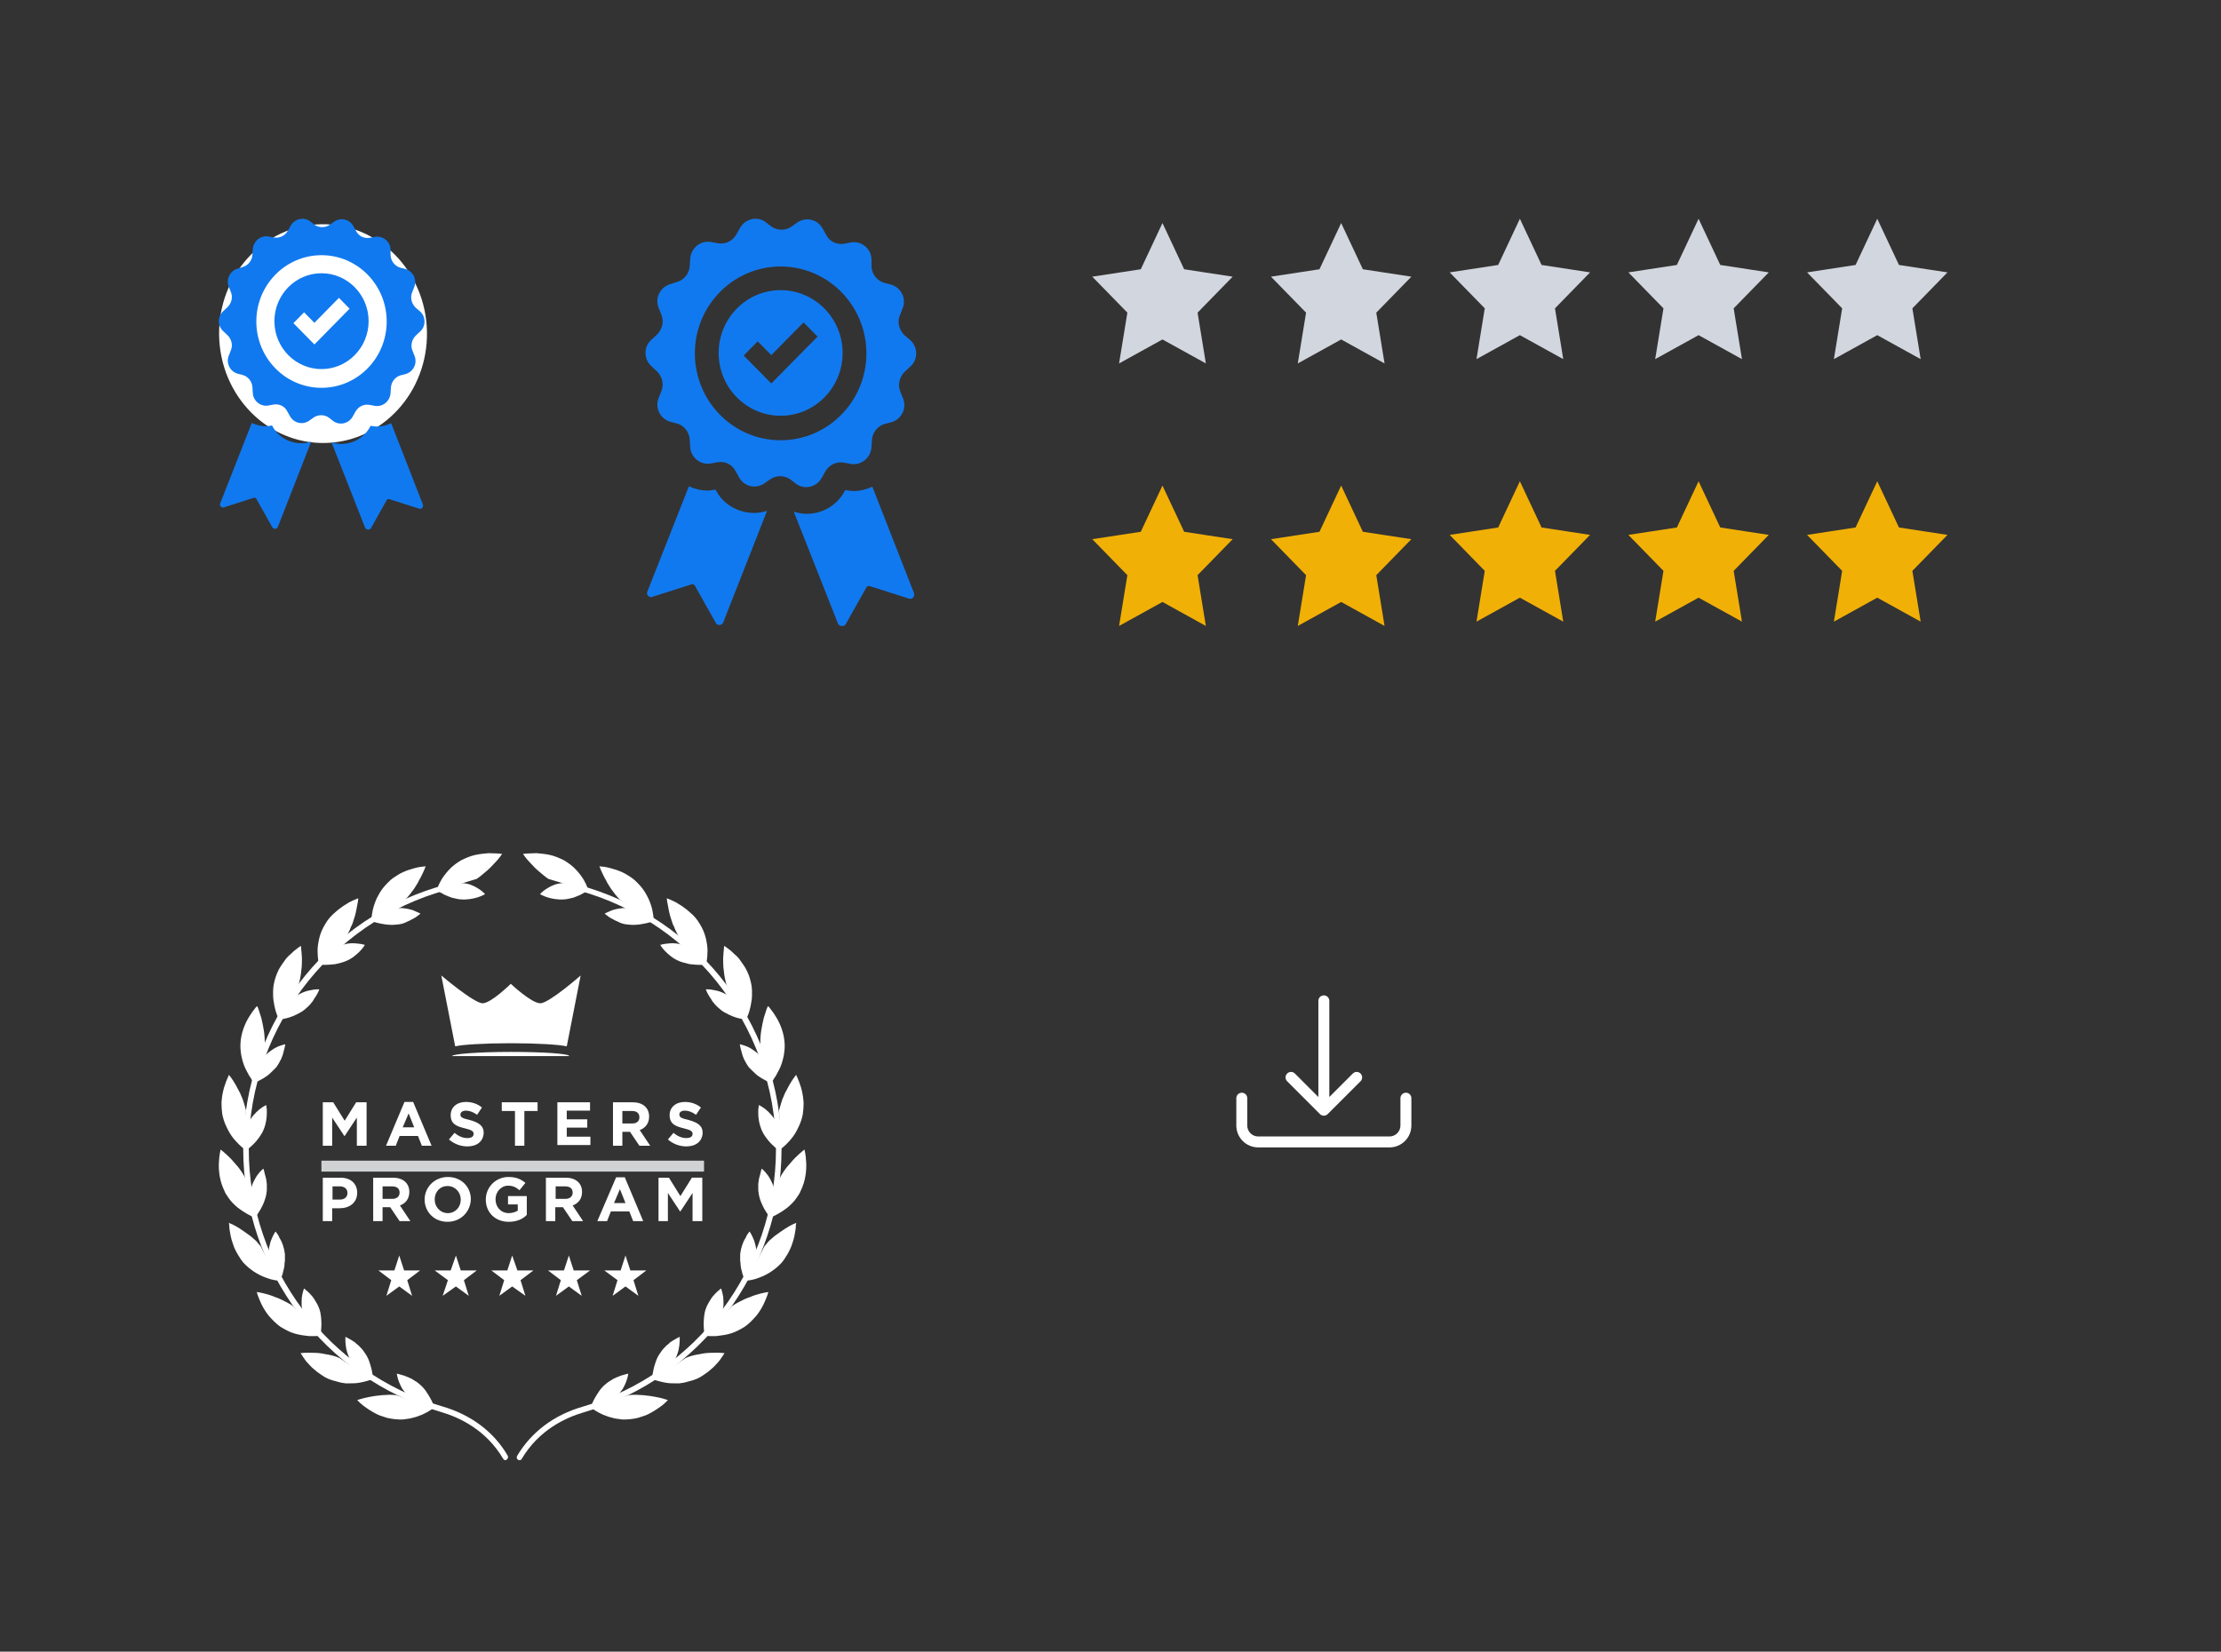 <svg width="203" height="151" viewBox="0 0 203 151" fill="none" xmlns="http://www.w3.org/2000/svg">
<rect x="0" y="0" width="203" height="151" fill="#333333" stroke="none"/>
<path d="M71.35 26.527C68.207 26.527 65.685 29.122 65.685 32.268C65.685 35.454 68.245 38.01 71.35 38.01C74.494 38.01 77.016 35.414 77.016 32.268C77.016 29.122 74.494 26.527 71.35 26.527ZM71.777 33.763L70.497 35.06L69.216 33.763L67.974 32.504L69.254 31.206L70.497 32.465L73.446 29.476L74.726 30.774L71.777 33.763ZM82.682 30.656C82.178 30.184 81.984 29.436 82.255 28.808L82.488 28.218C82.876 27.313 82.372 26.291 81.44 26.016L80.82 25.858C80.495 25.761 80.208 25.564 80 25.297C79.791 25.029 79.671 24.703 79.655 24.364V23.695C79.616 22.712 78.724 22.005 77.792 22.162L77.172 22.28C76.472 22.398 75.813 22.083 75.502 21.454L75.192 20.904C75.086 20.704 74.939 20.528 74.76 20.39C74.581 20.251 74.374 20.152 74.153 20.1C73.933 20.048 73.704 20.043 73.481 20.087C73.259 20.131 73.048 20.221 72.864 20.353L72.359 20.707C72.086 20.899 71.761 21.002 71.428 21.002C71.095 21.002 70.77 20.899 70.497 20.707L69.992 20.314C69.216 19.724 68.091 19.999 67.625 20.864L67.315 21.414C66.965 22.044 66.305 22.358 65.607 22.24L64.986 22.122C64.016 21.965 63.162 22.673 63.084 23.656L63.046 24.286C63.031 24.625 62.91 24.951 62.701 25.219C62.493 25.486 62.206 25.683 61.881 25.78L61.261 25.976C60.329 26.252 59.825 27.274 60.213 28.178L60.446 28.768C60.717 29.398 60.523 30.145 60.019 30.617L59.553 31.049C58.816 31.679 58.816 32.859 59.553 33.487L60.019 33.92C60.523 34.392 60.717 35.139 60.446 35.768L60.213 36.358C59.825 37.262 60.329 38.285 61.261 38.56L61.881 38.717C62.541 38.914 63.007 39.504 63.046 40.212L63.084 40.841C63.124 41.824 64.016 42.532 64.947 42.375L65.568 42.257C66.267 42.139 66.926 42.453 67.237 43.082L67.547 43.633C67.653 43.834 67.8 44.009 67.98 44.148C68.159 44.287 68.366 44.386 68.587 44.438C68.807 44.49 69.036 44.494 69.259 44.45C69.481 44.406 69.692 44.315 69.876 44.183L70.38 43.83C70.653 43.638 70.978 43.535 71.311 43.535C71.645 43.535 71.97 43.638 72.243 43.83L72.747 44.223C73.524 44.813 74.649 44.538 75.115 43.673L75.425 43.122C75.585 42.821 75.837 42.579 76.144 42.431C76.451 42.282 76.797 42.235 77.133 42.296L77.753 42.414C78.723 42.571 79.578 41.864 79.655 40.88L79.694 40.251C79.709 39.912 79.83 39.587 80.038 39.319C80.247 39.051 80.533 38.855 80.858 38.757L81.479 38.599C82.41 38.324 82.915 37.302 82.527 36.397L82.294 35.807C82.022 35.178 82.216 34.431 82.721 33.959L83.187 33.527C83.924 32.897 83.924 31.717 83.187 31.088L82.682 30.656ZM71.35 40.25C67.004 40.25 63.511 36.672 63.511 32.307C63.511 27.902 67.043 24.363 71.351 24.363C75.697 24.363 79.189 27.942 79.189 32.307C79.189 36.672 75.697 40.25 71.35 40.25ZM59.165 54.093L62.968 44.459C63.489 44.709 64.059 44.843 64.637 44.852C64.87 44.852 65.102 44.812 65.335 44.773H65.413L65.452 44.853C66.112 46.11 67.47 46.897 68.944 46.897C69.332 46.897 69.759 46.818 70.109 46.7L66.11 56.885C66.086 56.956 66.041 57.019 65.981 57.064C65.921 57.11 65.85 57.136 65.775 57.141C65.7 57.145 65.625 57.127 65.56 57.088C65.496 57.05 65.444 56.993 65.412 56.925L63.51 53.543C63.433 53.425 63.316 53.386 63.2 53.425L59.63 54.565C59.564 54.591 59.492 54.597 59.423 54.582C59.354 54.568 59.291 54.533 59.242 54.483C59.192 54.432 59.158 54.369 59.144 54.3C59.131 54.23 59.137 54.159 59.164 54.093H59.165ZM76.589 57.003L72.553 46.78C72.941 46.898 73.33 46.977 73.718 46.977C74.435 46.981 75.139 46.789 75.755 46.422C76.37 46.054 76.874 45.525 77.21 44.892L77.25 44.814H77.327C77.56 44.854 77.792 44.892 78.025 44.892C78.646 44.892 79.189 44.735 79.733 44.499L83.536 54.212C83.652 54.527 83.381 54.842 83.07 54.724L79.5 53.584C79.383 53.544 79.267 53.584 79.19 53.701L77.288 57.083C77.133 57.319 76.706 57.28 76.589 57.004V57.003Z" fill="#1179EF"/>
<path d="M29.701 40.499C34.946 40.407 39.121 35.856 39.025 30.334C38.928 24.812 34.597 20.41 29.352 20.502C24.106 20.593 19.931 25.144 20.027 30.666C20.124 36.188 24.455 40.59 29.701 40.499Z" fill="white"/>
<path d="M29.386 24.981C26.997 24.981 25.08 26.961 25.08 29.363C25.08 31.793 27.027 33.744 29.386 33.744C31.776 33.744 33.692 31.764 33.692 29.363C33.692 26.962 31.775 24.981 29.386 24.981ZM29.711 30.503L28.737 31.493L27.764 30.503L26.82 29.543L27.794 28.553L28.737 29.513L30.979 27.232L31.952 28.222L29.711 30.503ZM37.998 28.133C37.615 27.772 37.468 27.202 37.674 26.722L37.851 26.272C37.92 26.11 37.953 25.936 37.95 25.76C37.946 25.585 37.905 25.412 37.83 25.253C37.755 25.094 37.647 24.953 37.514 24.839C37.38 24.725 37.224 24.641 37.055 24.591L36.583 24.471C36.336 24.396 36.118 24.246 35.959 24.042C35.801 23.838 35.71 23.589 35.698 23.331V22.821C35.692 22.648 35.65 22.477 35.573 22.321C35.497 22.165 35.388 22.027 35.254 21.916C35.12 21.806 34.964 21.725 34.797 21.679C34.629 21.633 34.454 21.623 34.282 21.65L33.81 21.74C33.28 21.83 32.778 21.59 32.542 21.11L32.306 20.69C32.226 20.537 32.114 20.404 31.978 20.298C31.842 20.192 31.685 20.117 31.517 20.077C31.349 20.037 31.175 20.034 31.005 20.067C30.836 20.1 30.676 20.17 30.536 20.27L30.153 20.54C29.74 20.84 29.15 20.84 28.737 20.54L28.354 20.24C27.764 19.79 26.909 20 26.554 20.66L26.319 21.08C26.054 21.56 25.552 21.8 25.021 21.71L24.549 21.62C23.812 21.5 23.163 22.04 23.104 22.79L23.074 23.27C23.045 23.81 22.691 24.26 22.19 24.41L21.718 24.56C21.01 24.77 20.627 25.551 20.922 26.241L21.099 26.691C21.305 27.171 21.158 27.742 20.774 28.102L20.42 28.432C20.288 28.549 20.182 28.692 20.11 28.852C20.038 29.012 20 29.186 20 29.362C20 29.538 20.038 29.712 20.11 29.872C20.182 30.033 20.288 30.176 20.42 30.292L20.774 30.623C21.158 30.983 21.305 31.553 21.099 32.033L20.922 32.483C20.627 33.174 21.01 33.954 21.718 34.164L22.19 34.284C22.691 34.434 23.045 34.884 23.075 35.424L23.105 35.905C23.134 36.655 23.812 37.195 24.52 37.075L24.992 36.985C25.522 36.895 26.024 37.135 26.26 37.615L26.496 38.035C26.85 38.696 27.676 38.876 28.266 38.455L28.649 38.185C29.062 37.885 29.652 37.885 30.065 38.185L30.448 38.485C31.038 38.936 31.893 38.726 32.248 38.065L32.483 37.645C32.749 37.165 33.25 36.925 33.781 37.015L34.253 37.105C34.99 37.225 35.639 36.685 35.698 35.935L35.728 35.455C35.757 34.915 36.111 34.465 36.612 34.315L37.084 34.195C37.792 33.985 38.175 33.204 37.88 32.514L37.703 32.064C37.497 31.584 37.644 31.014 38.028 30.654L38.382 30.323C38.942 29.843 38.942 28.943 38.382 28.463L37.998 28.133ZM29.386 35.455C26.083 35.455 23.429 32.724 23.429 29.393C23.429 26.031 26.113 23.33 29.386 23.33C32.69 23.33 35.344 26.061 35.344 29.393C35.344 32.723 32.69 35.455 29.386 35.455ZM20.126 46.019L23.016 38.666C23.399 38.846 23.842 38.966 24.284 38.966C24.461 38.966 24.638 38.936 24.814 38.906H24.874L24.904 38.966C25.404 39.926 26.437 40.526 27.558 40.526C27.853 40.526 28.178 40.466 28.443 40.376L25.405 48.149C25.387 48.204 25.353 48.251 25.308 48.286C25.262 48.321 25.207 48.341 25.15 48.345C25.093 48.348 25.036 48.334 24.986 48.304C24.937 48.275 24.898 48.231 24.874 48.179L23.429 45.599C23.369 45.509 23.281 45.479 23.193 45.509L20.479 46.379C20.243 46.469 20.037 46.229 20.125 46.019H20.126ZM33.368 48.239L30.3 40.437C30.595 40.527 30.89 40.587 31.184 40.587C32.305 40.587 33.308 39.987 33.839 38.997L33.869 38.937H33.927C34.104 38.967 34.281 38.997 34.458 38.997C34.93 38.997 35.343 38.876 35.756 38.696L38.646 46.109C38.735 46.349 38.528 46.589 38.292 46.499L35.579 45.629C35.49 45.599 35.402 45.629 35.343 45.719L33.898 48.299C33.78 48.479 33.455 48.449 33.367 48.239H33.368Z" fill="#1179EF"/>
<path fill-rule="evenodd" clip-rule="evenodd" d="M106.25 31.034L110.216 33.226L109.458 28.583L112.667 25.294L108.233 24.617L106.25 20.392L104.267 24.617L99.833 25.294L103.042 28.583L102.284 33.226L106.25 31.034ZM122.583 31.034L126.549 33.226L125.792 28.583L129 25.294L124.566 24.617L122.583 20.392L120.6 24.617L116.167 25.294L119.375 28.583L118.618 33.226L122.583 31.034ZM138.917 30.641L142.882 32.833L142.125 28.19L145.333 24.902L140.9 24.224L138.917 20L136.934 24.224L132.5 24.902L135.708 28.19L134.951 32.833L138.917 30.641ZM155.25 30.641L159.216 32.833L158.458 28.19L161.667 24.902L157.233 24.224L155.25 20L153.267 24.224L148.833 24.902L152.042 28.19L151.284 32.833L155.25 30.641ZM171.583 30.641L175.549 32.833L174.792 28.19L178 24.902L173.566 24.224L171.583 20L169.6 24.224L165.167 24.902L168.375 28.19L167.618 32.833L171.583 30.641Z" fill="#D2D6DE"/>
<path fill-rule="evenodd" clip-rule="evenodd" d="M106.25 55.034L110.216 57.226L109.458 52.583L112.667 49.294L108.233 48.617L106.25 44.392L104.267 48.617L99.833 49.294L103.042 52.583L102.284 57.226L106.25 55.034ZM122.583 55.034L126.549 57.226L125.792 52.583L129 49.294L124.566 48.617L122.583 44.392L120.6 48.617L116.167 49.294L119.375 52.583L118.618 57.226L122.583 55.034ZM138.917 54.641L142.882 56.833L142.125 52.19L145.333 48.902L140.9 48.224L138.917 44L136.934 48.224L132.5 48.902L135.708 52.19L134.951 56.833L138.917 54.641ZM155.25 54.641L159.216 56.833L158.458 52.19L161.667 48.902L157.233 48.224L155.25 44L153.267 48.224L148.833 48.902L152.042 52.19L151.284 56.833L155.25 54.641ZM171.583 54.641L175.549 56.833L174.792 52.19L178 48.902L173.566 48.224L171.583 44L169.6 48.224L165.167 48.902L168.375 52.19L167.618 56.833L171.583 54.641Z" fill="#F1B006"/>
<path d="M23.404 111.194C23.404 111.194 23.595 110.94 23.817 110.559C23.913 110.369 24.04 110.146 24.135 109.892C24.23 109.638 24.325 109.352 24.357 109.066C24.389 108.907 24.389 108.78 24.389 108.653V108.24C24.357 107.986 24.326 107.732 24.262 107.541C24.199 107.351 24.167 107.16 24.135 107.033C24.103 106.906 24.071 106.843 24.071 106.843C24.071 106.843 23.817 107.033 23.563 107.383C23.531 107.414 23.5 107.478 23.468 107.509C23.436 107.573 23.404 107.605 23.373 107.669C23.303 107.782 23.24 107.898 23.183 108.018C23.055 108.272 22.96 108.558 22.928 108.875L23.404 111.195V111.194ZM23.15 111.258C23.15 111.258 22.737 111.098 22.166 110.718C22.039 110.622 21.88 110.528 21.721 110.4C21.565 110.271 21.416 110.133 21.276 109.987C21.121 109.832 20.983 109.662 20.863 109.479L20.673 109.193C20.607 109.094 20.553 108.987 20.513 108.875C20.069 107.985 19.973 107.033 20.006 106.302C20.037 105.572 20.164 105.095 20.164 105.095C20.164 105.095 20.546 105.381 21.022 105.858C21.276 106.112 21.499 106.398 21.784 106.715C21.911 106.875 22.039 107.065 22.166 107.255C22.293 107.445 22.388 107.636 22.483 107.859L23.15 111.258ZM25.66 116.944C25.66 116.944 25.691 116.88 25.723 116.753C25.787 116.626 25.85 116.435 25.883 116.245C25.946 116.022 26.009 115.768 26.009 115.515C26.009 115.451 26.009 115.387 26.041 115.324V114.656C25.977 114.085 25.787 113.545 25.564 113.196C25.531 113.161 25.509 113.116 25.501 113.068C25.469 113.036 25.469 112.973 25.437 112.941C25.406 112.878 25.342 112.814 25.31 112.751C25.247 112.655 25.183 112.591 25.183 112.591C25.183 112.591 24.993 112.846 24.833 113.259C24.739 113.449 24.675 113.704 24.611 113.989C24.58 114.116 24.58 114.275 24.548 114.402V114.847L25.66 116.944ZM25.437 117.07H25.342C25.279 117.07 25.215 117.039 25.12 117.039C24.848 116.993 24.582 116.918 24.326 116.816C23.524 116.527 22.804 116.048 22.229 115.419C22.073 115.23 21.935 115.028 21.816 114.815C21.753 114.72 21.689 114.625 21.626 114.498C21.562 114.402 21.53 114.275 21.466 114.18C21.371 113.99 21.308 113.767 21.244 113.576C21.177 113.39 21.124 113.199 21.086 113.005C21.022 112.655 20.959 112.338 20.959 112.147C20.959 112.052 20.959 111.957 20.927 111.893V111.798C20.927 111.798 20.959 111.798 20.99 111.829C21.054 111.861 21.117 111.893 21.213 111.925C21.403 112.02 21.657 112.147 21.943 112.338C22.229 112.528 22.547 112.751 22.896 113.005C23.055 113.132 23.214 113.291 23.373 113.418C23.436 113.481 23.531 113.576 23.595 113.672C23.659 113.767 23.754 113.831 23.817 113.926L25.437 117.071V117.07ZM29.313 121.93C29.313 121.93 29.313 121.867 29.344 121.708C29.344 121.581 29.376 121.391 29.376 121.168C29.376 120.946 29.376 120.692 29.344 120.406C29.313 120.279 29.313 120.12 29.281 119.993C29.249 119.866 29.217 119.707 29.154 119.58C29.059 119.294 28.9 119.072 28.773 118.85C28.651 118.64 28.501 118.448 28.328 118.278C28.211 118.151 28.083 118.034 27.947 117.928C27.9 117.878 27.846 117.835 27.787 117.801C27.787 117.801 27.757 117.865 27.724 117.991C27.693 118.119 27.629 118.309 27.597 118.531C27.566 118.754 27.566 119.008 27.566 119.294C27.566 119.421 27.597 119.58 27.629 119.739C27.661 119.898 27.693 120.025 27.756 120.184L29.313 121.931V121.93ZM29.122 122.121C29.122 122.121 28.995 122.153 28.804 122.153H28.455C28.328 122.153 28.169 122.153 28.01 122.121C27.623 122.084 27.24 122.01 26.867 121.899C26.454 121.772 26.041 121.549 25.627 121.295C25.215 121.009 24.897 120.66 24.58 120.311C24.32 119.987 24.096 119.635 23.913 119.262C23.753 118.945 23.659 118.659 23.563 118.436C23.528 118.331 23.496 118.226 23.468 118.119C23.468 118.119 23.944 118.182 24.58 118.373C24.739 118.436 24.897 118.468 25.088 118.563C25.278 118.627 25.469 118.691 25.66 118.786L26.231 119.072C26.422 119.167 26.613 119.294 26.803 119.422L29.123 122.122L29.122 122.121ZM34.077 125.87C34.077 125.87 34.046 125.552 33.95 125.139C33.887 124.916 33.823 124.662 33.728 124.409C33.628 124.136 33.489 123.879 33.315 123.646C33.156 123.392 32.965 123.201 32.775 123.011C32.711 122.979 32.68 122.915 32.616 122.884C32.553 122.852 32.521 122.788 32.489 122.756L32.203 122.566C32.013 122.439 31.853 122.376 31.759 122.312L31.568 122.216V122.439C31.568 122.566 31.568 122.756 31.6 122.979C31.631 123.201 31.663 123.455 31.759 123.709C31.79 123.836 31.854 123.964 31.917 124.122C31.981 124.249 32.044 124.376 32.14 124.504L34.077 125.869V125.87ZM33.95 126.124L33.664 126.219C33.474 126.282 33.188 126.346 32.87 126.409C32.553 126.473 32.14 126.473 31.727 126.473C31.631 126.473 31.504 126.473 31.409 126.441C31.314 126.441 31.187 126.409 31.059 126.378C30.828 126.311 30.595 126.247 30.361 126.188C30.234 126.155 30.139 126.092 30.011 126.06C29.916 125.996 29.789 125.965 29.694 125.901C29.504 125.774 29.281 125.647 29.122 125.52C28.932 125.393 28.772 125.234 28.614 125.107C28.455 124.98 28.328 124.821 28.201 124.694C27.947 124.44 27.788 124.186 27.661 123.995L27.471 123.709C27.471 123.709 27.947 123.646 28.614 123.678C28.964 123.678 29.344 123.709 29.757 123.805C30.17 123.868 30.615 123.964 31.027 124.155L33.95 126.124ZM39.636 128.506C39.636 128.506 39.541 128.188 39.319 127.807C39.096 127.426 38.81 126.917 38.334 126.537C38.207 126.441 38.111 126.346 37.984 126.282C37.857 126.219 37.762 126.124 37.635 126.06C37.508 125.996 37.413 125.965 37.285 125.901C37.159 125.869 37.063 125.806 36.968 125.774C36.587 125.647 36.269 125.584 36.269 125.584C36.269 125.584 36.301 125.901 36.459 126.314C36.523 126.504 36.65 126.759 36.777 126.981C36.937 127.204 37.127 127.458 37.349 127.648L39.636 128.506ZM39.573 128.76C39.573 128.76 39.223 129.046 38.588 129.332C38.505 129.369 38.421 129.401 38.334 129.427C38.239 129.459 38.175 129.491 38.08 129.522C37.89 129.586 37.699 129.618 37.476 129.682C37.254 129.712 37.031 129.745 36.809 129.776C36.587 129.776 36.333 129.776 36.079 129.745C35.833 129.718 35.589 129.676 35.348 129.618C35.126 129.554 34.903 129.458 34.681 129.395C34.484 129.312 34.293 129.217 34.109 129.109C33.919 129.014 33.759 128.887 33.601 128.792C33.352 128.633 33.118 128.453 32.902 128.252L32.648 127.998C32.648 127.998 32.775 127.966 32.966 127.902C33.156 127.839 33.442 127.775 33.76 127.712C34.11 127.648 34.49 127.585 34.903 127.552C35.316 127.522 35.761 127.489 36.237 127.552L39.573 128.76ZM39.89 81.367C39.89 81.367 39.954 81.399 40.08 81.494C40.144 81.526 40.208 81.558 40.303 81.621C40.399 81.653 40.463 81.716 40.589 81.78C40.779 81.875 41.034 81.97 41.288 82.066C41.415 82.098 41.542 82.129 41.701 82.161C41.828 82.193 41.987 82.225 42.146 82.225C42.431 82.256 42.717 82.225 42.971 82.193C43.226 82.161 43.48 82.098 43.671 82.034C43.861 81.971 44.02 81.907 44.147 81.844L44.337 81.748L44.179 81.589C44.054 81.468 43.915 81.362 43.766 81.272C43.558 81.13 43.334 81.013 43.099 80.922C42.968 80.861 42.829 80.818 42.686 80.795C42.526 80.764 42.4 80.732 42.241 80.732L39.891 81.367H39.89Z" fill="white"/>
<path d="M39.89 81.462C39.89 81.462 39.922 81.335 39.986 81.176C40.049 80.986 40.176 80.732 40.335 80.446C40.494 80.16 40.748 79.842 41.034 79.525C41.32 79.207 41.701 78.921 42.114 78.667C42.559 78.445 43.004 78.254 43.448 78.159C43.893 78.064 44.306 78.032 44.655 78C45.005 78 45.322 78.032 45.545 78.032C45.767 78.064 45.894 78.064 45.894 78.064C45.894 78.064 45.64 78.476 45.164 78.953C44.941 79.207 44.655 79.493 44.337 79.747C44.179 79.874 43.987 80.065 43.575 80.351L39.89 81.462ZM34.11 84.258C34.11 84.258 34.173 84.289 34.3 84.321C34.427 84.353 34.617 84.416 34.84 84.448C35.062 84.48 35.316 84.544 35.57 84.544C35.856 84.575 36.11 84.544 36.428 84.512C36.714 84.48 37 84.385 37.222 84.258C37.476 84.162 37.667 84.035 37.857 83.94C38.047 83.845 38.175 83.718 38.27 83.654C38.366 83.591 38.43 83.527 38.43 83.527L38.239 83.432C38.111 83.368 37.953 83.305 37.73 83.209C37.508 83.146 37.286 83.082 37 83.051C36.873 83.019 36.714 83.019 36.555 83.019C36.396 83.019 36.269 83.051 36.11 83.051L34.11 84.258ZM33.95 84.035C33.95 84.035 33.95 83.908 33.982 83.718C34.014 83.528 34.046 83.241 34.141 82.924C34.236 82.606 34.363 82.224 34.586 81.844C34.776 81.462 35.062 81.081 35.411 80.732L35.539 80.605C35.57 80.573 35.634 80.541 35.666 80.478C35.761 80.414 35.856 80.318 35.951 80.255C36.142 80.128 36.333 80.001 36.555 79.875C36.968 79.652 37.349 79.525 37.699 79.429C37.857 79.366 38.048 79.334 38.175 79.302C38.334 79.271 38.461 79.239 38.556 79.239C38.779 79.207 38.906 79.207 38.906 79.207C38.906 79.207 38.746 79.652 38.429 80.255C38.397 80.319 38.334 80.415 38.302 80.478C38.27 80.573 38.207 80.636 38.175 80.732C38.08 80.891 37.953 81.082 37.857 81.24C37.73 81.399 37.603 81.59 37.477 81.748C37.337 81.925 37.189 82.095 37.031 82.256L33.951 84.036L33.95 84.035ZM29.344 88.196C29.344 88.196 29.662 88.228 30.107 88.196C30.202 88.196 30.329 88.165 30.457 88.165C30.583 88.165 30.71 88.133 30.837 88.101C31.091 88.038 31.377 87.974 31.663 87.847C32.203 87.625 32.616 87.244 32.903 86.957C33.188 86.672 33.347 86.386 33.347 86.386C33.347 86.386 33.061 86.291 32.617 86.259C32.364 86.227 32.107 86.227 31.854 86.259C31.568 86.291 31.282 86.386 30.996 86.481L29.344 88.196ZM29.122 88.006C29.122 88.006 29.027 87.561 29.027 86.894C29.027 86.544 29.09 86.164 29.186 85.751C29.281 85.338 29.471 84.893 29.726 84.48C29.98 84.035 30.297 83.686 30.646 83.4C30.742 83.336 30.806 83.241 30.901 83.178C30.996 83.114 31.06 83.051 31.155 82.988C31.314 82.86 31.473 82.765 31.631 82.669C31.791 82.574 31.917 82.479 32.076 82.415C32.203 82.352 32.33 82.288 32.426 82.256C32.616 82.161 32.743 82.129 32.743 82.129C32.743 82.129 32.743 82.256 32.711 82.447C32.68 82.637 32.616 82.924 32.553 83.273C32.489 83.623 32.363 84.003 32.235 84.385C32.203 84.48 32.171 84.575 32.108 84.671C32.076 84.766 32.013 84.861 31.981 84.988C31.886 85.178 31.791 85.401 31.663 85.592L29.123 88.006H29.122ZM25.691 93.184C25.691 93.184 26.009 93.152 26.422 93.024C26.663 92.951 26.897 92.856 27.121 92.739C27.375 92.612 27.629 92.485 27.851 92.294C28.074 92.104 28.296 91.913 28.455 91.691C28.547 91.599 28.622 91.491 28.677 91.373L28.867 91.087C29.09 90.737 29.186 90.452 29.186 90.452C29.186 90.452 28.868 90.42 28.455 90.515C27.912 90.6 27.399 90.818 26.962 91.151L25.692 93.184H25.691ZM25.437 93.056C25.437 93.056 25.215 92.644 25.087 91.976C25.057 91.818 25.024 91.627 24.993 91.436C24.961 91.246 24.961 91.056 24.961 90.833C24.961 90.611 24.961 90.388 24.993 90.166C25.024 89.944 25.088 89.689 25.151 89.467C25.217 89.238 25.302 89.015 25.406 88.8C25.501 88.578 25.628 88.387 25.755 88.196C25.882 88.006 26.009 87.847 26.136 87.656C26.263 87.498 26.39 87.371 26.549 87.244C26.753 87.033 26.976 86.841 27.216 86.672C27.375 86.545 27.502 86.482 27.502 86.482C27.502 86.482 27.534 86.608 27.534 86.799C27.534 86.894 27.566 87.021 27.566 87.149C27.566 87.275 27.597 87.434 27.597 87.625C27.597 87.975 27.597 88.355 27.534 88.768C27.493 89.21 27.407 89.646 27.28 90.071L25.437 93.056ZM23.404 98.933C23.404 98.933 23.69 98.806 24.071 98.583C24.262 98.456 24.484 98.329 24.675 98.139C24.865 97.949 25.088 97.758 25.279 97.535C25.374 97.408 25.437 97.281 25.501 97.185C25.564 97.059 25.628 96.932 25.691 96.836C25.787 96.614 25.882 96.36 25.914 96.169C25.977 95.979 26.009 95.789 26.041 95.661C26.073 95.534 26.073 95.471 26.073 95.471C26.073 95.471 25.755 95.534 25.373 95.693C25.148 95.796 24.936 95.924 24.739 96.074C24.516 96.233 24.294 96.424 24.103 96.678L23.404 98.933ZM23.15 98.87L23.087 98.806C23.055 98.774 22.991 98.711 22.96 98.616C22.833 98.456 22.706 98.234 22.547 97.916C22.361 97.576 22.222 97.213 22.134 96.836C22.074 96.618 22.031 96.394 22.007 96.169C22.007 96.042 21.975 95.947 21.975 95.82V95.47C22.007 94.486 22.388 93.565 22.769 92.961C22.959 92.644 23.15 92.389 23.277 92.231C23.341 92.135 23.404 92.071 23.437 92.04C23.467 92.008 23.5 91.976 23.5 91.976C23.5 91.976 23.5 92.008 23.531 92.04C23.563 92.104 23.595 92.167 23.627 92.262C23.69 92.452 23.786 92.739 23.881 93.056C24.04 93.724 24.231 94.581 24.199 95.502L23.15 98.87ZM22.642 105.064C22.642 105.064 22.896 104.873 23.214 104.555C23.373 104.396 23.531 104.205 23.69 103.984C23.85 103.761 24.008 103.507 24.103 103.253C24.326 102.713 24.389 102.173 24.389 101.728C24.389 101.506 24.389 101.348 24.357 101.22C24.357 101.093 24.326 101.03 24.326 101.03C24.326 101.03 24.04 101.156 23.69 101.442C23.531 101.569 23.34 101.76 23.15 101.982C23.055 102.078 22.991 102.205 22.896 102.332C22.833 102.459 22.737 102.586 22.674 102.745L22.642 105.064ZM22.356 105.064C22.356 105.064 21.975 104.809 21.53 104.301C21.268 104.013 21.044 103.693 20.863 103.348C20.768 103.158 20.673 102.968 20.577 102.745C20.484 102.518 20.41 102.284 20.355 102.045C20.291 101.792 20.291 101.569 20.26 101.315C20.26 101.093 20.228 100.839 20.26 100.616C20.291 100.172 20.387 99.759 20.482 99.409C20.603 99.018 20.752 98.636 20.927 98.266C20.927 98.266 21.244 98.647 21.562 99.219C21.657 99.378 21.721 99.536 21.816 99.695C21.911 99.855 22.006 100.045 22.07 100.235C22.166 100.425 22.23 100.616 22.293 100.839C22.324 100.934 22.356 101.061 22.388 101.156C22.42 101.252 22.451 101.379 22.483 101.506L22.356 105.064Z" fill="white"/>
<path d="M46.211 133.493C46.116 133.493 46.053 133.461 45.989 133.366C44.433 130.729 42.019 129.586 40.271 129.078C29.662 125.996 22.229 116.118 22.229 105.032C22.229 99.282 24.23 93.692 27.851 89.245C31.409 84.861 36.396 81.78 41.891 80.605C42.019 80.573 42.177 80.668 42.177 80.795C42.209 80.922 42.114 81.081 41.987 81.081C30.837 83.527 22.737 93.596 22.737 105.031C22.737 115.864 30.011 125.551 40.399 128.569C43.035 129.332 45.131 130.889 46.402 133.08C46.466 133.207 46.434 133.366 46.307 133.43C46.307 133.493 46.243 133.493 46.211 133.493ZM70.29 111.194C70.29 111.194 70.099 110.94 69.876 110.559C69.781 110.369 69.654 110.146 69.559 109.892C69.451 109.627 69.376 109.349 69.336 109.066C69.304 108.907 69.304 108.78 69.304 108.653V108.24C69.336 107.986 69.368 107.732 69.431 107.541C69.495 107.351 69.527 107.16 69.559 107.033C69.59 106.906 69.622 106.843 69.622 106.843C69.622 106.843 69.876 107.033 70.13 107.383C70.162 107.414 70.194 107.478 70.226 107.509C70.257 107.573 70.289 107.605 70.321 107.669C70.384 107.764 70.448 107.891 70.511 108.018C70.639 108.272 70.734 108.558 70.766 108.875L70.289 111.195L70.29 111.194ZM70.543 111.258C70.543 111.258 70.956 111.098 71.528 110.718C71.655 110.622 71.814 110.528 71.973 110.4C72.131 110.273 72.259 110.146 72.417 109.987C72.577 109.828 72.703 109.669 72.83 109.479L73.02 109.193C73.084 109.098 73.148 108.971 73.18 108.875C73.624 107.985 73.72 107.033 73.688 106.302C73.656 105.572 73.529 105.095 73.529 105.095C73.529 105.095 73.148 105.381 72.671 105.858C72.417 106.112 72.195 106.398 71.909 106.715C71.782 106.875 71.655 107.065 71.528 107.255C71.401 107.445 71.306 107.636 71.21 107.859L70.543 111.258ZM68.034 116.944C68.034 116.944 68.002 116.88 67.97 116.753C67.894 116.592 67.84 116.421 67.811 116.245C67.735 116.009 67.693 115.763 67.684 115.515C67.684 115.451 67.684 115.387 67.653 115.324V114.656C67.716 114.085 67.907 113.545 68.129 113.196C68.163 113.161 68.185 113.116 68.193 113.068C68.224 113.036 68.224 112.973 68.256 112.941C68.288 112.878 68.351 112.814 68.383 112.751C68.447 112.655 68.51 112.591 68.51 112.591C68.51 112.591 68.7 112.846 68.86 113.259C68.955 113.449 69.019 113.704 69.082 113.989C69.114 114.116 69.114 114.275 69.146 114.402V114.847L68.034 116.944ZM68.256 117.07H68.351C68.415 117.07 68.479 117.039 68.574 117.039C68.764 117.007 69.05 116.944 69.368 116.816C70.17 116.527 70.889 116.048 71.464 115.419C71.624 115.229 71.75 115.038 71.877 114.815C71.941 114.72 72.004 114.625 72.067 114.498C72.131 114.402 72.163 114.275 72.227 114.18C72.322 113.99 72.386 113.767 72.449 113.576C72.517 113.39 72.57 113.199 72.608 113.005C72.671 112.655 72.735 112.338 72.735 112.147C72.735 112.052 72.735 111.957 72.767 111.893V111.798C72.767 111.798 72.735 111.798 72.703 111.829C72.64 111.861 72.576 111.893 72.481 111.925C72.291 112.02 72.036 112.147 71.751 112.338C71.464 112.528 71.147 112.751 70.797 113.005C70.639 113.132 70.48 113.291 70.321 113.418C70.257 113.481 70.162 113.576 70.099 113.672C70.035 113.767 69.939 113.831 69.876 113.926L68.256 117.071V117.07ZM64.38 121.93C64.38 121.93 64.38 121.867 64.35 121.708C64.35 121.581 64.317 121.391 64.317 121.168C64.317 120.946 64.317 120.692 64.349 120.406C64.381 120.279 64.381 120.12 64.413 119.993C64.444 119.866 64.476 119.707 64.54 119.58C64.635 119.294 64.794 119.072 64.92 118.85C65.048 118.627 65.207 118.436 65.366 118.278C65.524 118.118 65.651 117.992 65.746 117.928C65.793 117.878 65.847 117.835 65.906 117.801C65.906 117.801 65.937 117.865 65.969 117.991C66.001 118.119 66.064 118.309 66.096 118.531C66.128 118.754 66.128 119.008 66.128 119.294C66.128 119.421 66.096 119.58 66.064 119.739C66.037 119.891 65.994 120.04 65.937 120.184L64.381 121.931L64.38 121.93ZM64.571 122.121C64.571 122.121 64.699 122.153 64.889 122.153H65.239C65.366 122.153 65.524 122.153 65.683 122.121C66.001 122.089 66.413 122.026 66.827 121.899C67.24 121.772 67.653 121.549 68.066 121.295C68.479 121.009 68.796 120.66 69.114 120.311C69.4 119.961 69.622 119.58 69.781 119.262C69.94 118.945 70.035 118.659 70.131 118.436C70.194 118.246 70.226 118.119 70.226 118.119C70.226 118.119 69.749 118.182 69.114 118.373C68.955 118.436 68.796 118.468 68.606 118.563C68.415 118.627 68.224 118.691 68.034 118.786L67.462 119.072C67.272 119.167 67.081 119.294 66.89 119.422L64.571 122.122V122.121ZM59.616 125.87C59.616 125.87 59.648 125.552 59.743 125.139C59.807 124.916 59.87 124.662 59.966 124.409C60.061 124.154 60.188 123.9 60.379 123.646C60.537 123.392 60.728 123.201 60.919 123.011C60.982 122.979 61.014 122.915 61.077 122.884C61.141 122.852 61.173 122.788 61.204 122.756L61.49 122.566C61.68 122.439 61.84 122.376 61.935 122.312L62.125 122.216V122.439C62.125 122.566 62.125 122.756 62.094 122.979C62.062 123.201 62.03 123.455 61.935 123.709C61.903 123.836 61.84 123.964 61.776 124.122C61.714 124.256 61.64 124.384 61.554 124.504L59.616 125.869V125.87ZM59.743 126.124L60.029 126.219C60.219 126.282 60.506 126.346 60.823 126.409C61.141 126.473 61.553 126.473 61.967 126.473C62.062 126.473 62.189 126.473 62.284 126.441C62.38 126.441 62.507 126.409 62.634 126.378C62.856 126.314 63.079 126.251 63.333 126.188C63.46 126.155 63.555 126.092 63.683 126.06C63.777 125.996 63.904 125.965 64 125.901C64.19 125.774 64.413 125.647 64.571 125.52C64.762 125.393 64.921 125.234 65.08 125.107C65.239 124.98 65.366 124.821 65.493 124.694C65.747 124.44 65.906 124.186 66.033 123.995L66.223 123.709C66.223 123.709 65.747 123.646 65.08 123.678C64.73 123.678 64.35 123.709 63.936 123.805C63.523 123.868 63.079 123.964 62.666 124.155L59.743 126.124ZM54.057 128.506C54.057 128.506 54.153 128.188 54.375 127.807C54.597 127.426 54.883 126.917 55.36 126.537C55.487 126.441 55.582 126.346 55.71 126.282C55.836 126.219 55.931 126.124 56.059 126.06C56.186 125.996 56.281 125.965 56.408 125.901C56.535 125.869 56.63 125.806 56.726 125.774C57.106 125.647 57.424 125.584 57.424 125.584C57.424 125.584 57.393 125.901 57.234 126.314C57.17 126.504 57.044 126.759 56.916 126.981C56.757 127.204 56.566 127.458 56.344 127.648L54.057 128.506ZM54.12 128.76C54.12 128.76 54.47 129.046 55.106 129.332C55.169 129.364 55.264 129.395 55.36 129.427C55.455 129.459 55.519 129.491 55.614 129.522C55.804 129.586 55.995 129.618 56.217 129.682C56.44 129.712 56.662 129.745 56.884 129.776C57.107 129.776 57.361 129.776 57.615 129.745C57.869 129.713 58.091 129.681 58.345 129.618C58.568 129.554 58.79 129.458 59.013 129.395C59.235 129.3 59.426 129.205 59.584 129.109C59.775 129.014 59.934 128.887 60.093 128.792C60.379 128.602 60.633 128.411 60.791 128.252L61.046 127.998C61.046 127.998 60.919 127.966 60.728 127.902C60.467 127.824 60.202 127.761 59.934 127.712C59.584 127.648 59.204 127.585 58.79 127.552C58.377 127.522 57.933 127.489 57.456 127.552L54.121 128.76H54.12ZM53.803 81.367C53.803 81.367 53.74 81.399 53.613 81.494C53.536 81.531 53.461 81.573 53.39 81.621C53.295 81.653 53.231 81.716 53.104 81.78C52.914 81.875 52.66 81.97 52.406 82.066C52.269 82.101 52.132 82.133 51.993 82.161C51.848 82.2 51.698 82.222 51.548 82.225C51.262 82.256 50.976 82.225 50.722 82.193C50.484 82.162 50.251 82.109 50.023 82.034C49.86 81.982 49.701 81.918 49.547 81.844L49.357 81.748L49.515 81.589C49.64 81.468 49.779 81.362 49.928 81.272C50.118 81.145 50.341 81.018 50.595 80.922C50.722 80.859 50.849 80.827 51.008 80.795C51.167 80.764 51.294 80.732 51.453 80.732L53.803 81.367Z" fill="white"/>
<path d="M53.803 81.462C53.803 81.462 53.771 81.335 53.708 81.176C53.612 80.923 53.495 80.679 53.358 80.446C53.2 80.16 52.946 79.842 52.66 79.525C52.374 79.207 51.993 78.921 51.58 78.667C51.135 78.445 50.69 78.254 50.246 78.159C49.801 78.064 49.388 78.032 49.039 78C48.689 78 48.371 78.032 48.149 78.032C47.927 78.064 47.799 78.064 47.799 78.064C47.799 78.064 48.054 78.476 48.53 78.953C48.753 79.207 49.039 79.493 49.356 79.747C49.515 79.874 49.706 80.065 50.119 80.351L53.803 81.462ZM59.584 84.258C59.584 84.258 59.521 84.289 59.394 84.321C59.267 84.353 59.076 84.416 58.854 84.448C58.631 84.48 58.377 84.544 58.124 84.544C57.837 84.575 57.584 84.544 57.266 84.512C56.987 84.481 56.717 84.394 56.471 84.258C56.217 84.162 56.027 84.035 55.836 83.94C55.646 83.845 55.519 83.718 55.423 83.654C55.328 83.591 55.264 83.527 55.264 83.527L55.455 83.432C55.582 83.368 55.741 83.305 55.963 83.209C56.186 83.146 56.408 83.082 56.693 83.051C56.821 83.019 56.98 83.019 57.139 83.019C57.297 83.019 57.424 83.051 57.583 83.051L59.584 84.258ZM59.743 84.035C59.743 84.035 59.743 83.908 59.711 83.718C59.68 83.528 59.648 83.241 59.553 82.924C59.449 82.547 59.299 82.185 59.108 81.844C58.893 81.432 58.614 81.057 58.282 80.732L58.155 80.605C58.123 80.573 58.06 80.541 58.028 80.478C57.933 80.414 57.838 80.318 57.742 80.255C57.552 80.128 57.361 80.001 57.139 79.875C56.776 79.682 56.392 79.532 55.995 79.429C55.836 79.366 55.645 79.334 55.519 79.302C55.359 79.271 55.233 79.239 55.137 79.239C54.915 79.207 54.787 79.207 54.787 79.207C54.787 79.207 54.947 79.652 55.264 80.255C55.296 80.319 55.36 80.415 55.391 80.478C55.423 80.573 55.487 80.636 55.519 80.732C55.614 80.891 55.741 81.082 55.836 81.24C55.963 81.399 56.09 81.59 56.217 81.748C56.344 81.908 56.503 82.098 56.662 82.256L59.743 84.036V84.035ZM64.35 88.196C64.35 88.196 64.031 88.228 63.587 88.196C63.491 88.196 63.364 88.165 63.237 88.165C63.11 88.165 62.983 88.133 62.857 88.101C62.602 88.038 62.317 87.974 62.03 87.847C61.49 87.625 61.077 87.244 60.791 86.957C60.506 86.672 60.347 86.386 60.347 86.386C60.347 86.386 60.633 86.291 61.077 86.259C61.33 86.227 61.587 86.227 61.84 86.259C62.126 86.291 62.411 86.386 62.697 86.481L64.349 88.196H64.35ZM64.571 88.006C64.571 88.006 64.667 87.561 64.667 86.894C64.667 86.544 64.603 86.164 64.507 85.751C64.396 85.301 64.213 84.872 63.967 84.48C63.73 84.066 63.418 83.7 63.047 83.4C62.951 83.336 62.887 83.241 62.793 83.178C62.697 83.114 62.633 83.051 62.539 82.988C62.388 82.871 62.228 82.764 62.062 82.669C61.903 82.574 61.776 82.479 61.617 82.415C61.49 82.352 61.363 82.288 61.267 82.256C61.166 82.203 61.06 82.161 60.95 82.129C60.95 82.129 60.95 82.256 60.982 82.447C61.014 82.637 61.077 82.924 61.141 83.273C61.204 83.623 61.331 84.003 61.459 84.385C61.49 84.48 61.522 84.575 61.586 84.671C61.617 84.766 61.681 84.861 61.713 84.988C61.808 85.178 61.903 85.401 62.03 85.592L64.571 88.006ZM68.002 93.184C68.002 93.184 67.684 93.152 67.272 93.024C67.03 92.951 66.796 92.856 66.572 92.739C66.319 92.612 66.064 92.485 65.842 92.294C65.62 92.104 65.397 91.913 65.239 91.691C65.147 91.599 65.072 91.491 65.016 91.373L64.826 91.087C64.697 90.888 64.59 90.675 64.508 90.452C64.508 90.452 64.826 90.42 65.238 90.515C65.683 90.579 66.223 90.769 66.731 91.151L68.002 93.184ZM68.256 93.056C68.256 93.056 68.479 92.644 68.606 91.976C68.637 91.818 68.669 91.627 68.701 91.436C68.733 91.246 68.733 91.056 68.733 90.833C68.733 90.611 68.733 90.388 68.701 90.166C68.663 89.93 68.61 89.696 68.542 89.467C68.477 89.238 68.392 89.015 68.288 88.8C68.191 88.588 68.073 88.386 67.938 88.196C67.811 88.006 67.684 87.847 67.558 87.656C67.436 87.503 67.297 87.365 67.144 87.244C66.94 87.033 66.717 86.841 66.477 86.672C66.319 86.545 66.191 86.482 66.191 86.482C66.191 86.482 66.16 86.608 66.16 86.799C66.16 86.894 66.128 87.021 66.128 87.149C66.128 87.275 66.096 87.434 66.096 87.625C66.096 87.975 66.096 88.355 66.16 88.768C66.191 89.181 66.287 89.626 66.414 90.071L68.256 93.056ZM70.29 98.933C70.29 98.933 70.003 98.806 69.622 98.583C69.432 98.456 69.209 98.329 69.019 98.139C68.828 97.949 68.606 97.758 68.415 97.535C68.32 97.408 68.256 97.281 68.193 97.185C68.136 97.065 68.073 96.949 68.003 96.836C67.905 96.622 67.83 96.399 67.78 96.169C67.716 95.979 67.684 95.789 67.653 95.661C67.621 95.534 67.621 95.471 67.621 95.471C67.621 95.471 67.939 95.534 68.32 95.693C68.542 95.788 68.733 95.915 68.955 96.074C69.177 96.233 69.4 96.424 69.59 96.678L70.29 98.933ZM70.543 98.87L70.607 98.806C70.639 98.774 70.702 98.711 70.734 98.616C70.861 98.456 70.988 98.234 71.147 97.916C71.306 97.631 71.464 97.249 71.56 96.836C71.623 96.614 71.655 96.424 71.687 96.169C71.687 96.042 71.719 95.947 71.719 95.82V95.47C71.687 94.486 71.306 93.565 70.924 92.961C70.771 92.707 70.601 92.463 70.416 92.231C70.353 92.135 70.289 92.071 70.257 92.04L70.194 91.976C70.194 91.976 70.194 92.008 70.162 92.04C70.13 92.104 70.099 92.167 70.067 92.262C70.003 92.452 69.907 92.739 69.813 93.056C69.653 93.724 69.463 94.581 69.495 95.502L70.543 98.869V98.87ZM71.051 105.064C71.051 105.064 70.797 104.873 70.48 104.555C70.306 104.378 70.146 104.187 70.003 103.984C69.835 103.759 69.696 103.513 69.59 103.253C69.396 102.768 69.299 102.25 69.304 101.728C69.304 101.506 69.304 101.348 69.336 101.22C69.336 101.093 69.368 101.03 69.368 101.03C69.368 101.03 69.654 101.156 70.003 101.442C70.163 101.569 70.353 101.76 70.543 101.982C70.639 102.078 70.703 102.205 70.797 102.332C70.861 102.459 70.957 102.586 71.02 102.745L71.051 105.064ZM71.337 105.064C71.337 105.064 71.719 104.809 72.163 104.301C72.386 104.047 72.64 103.729 72.83 103.348C72.926 103.158 73.02 102.968 73.116 102.745C73.211 102.522 73.275 102.3 73.339 102.045C73.402 101.792 73.402 101.569 73.434 101.315C73.434 101.093 73.466 100.839 73.434 100.616C73.399 100.207 73.325 99.803 73.211 99.409C72.989 98.711 72.767 98.266 72.767 98.266C72.767 98.266 72.449 98.647 72.131 99.219C72.036 99.378 71.973 99.536 71.877 99.695C71.782 99.855 71.687 100.045 71.623 100.235C71.528 100.425 71.464 100.616 71.401 100.839C71.369 100.934 71.337 101.061 71.306 101.156C71.27 101.272 71.238 101.388 71.21 101.506L71.337 105.064Z" fill="white"/>
<path d="M47.482 133.493C47.45 133.493 47.387 133.493 47.355 133.461C47.228 133.398 47.196 133.239 47.26 133.111C48.562 130.92 50.627 129.364 53.263 128.601C63.683 125.584 70.924 115.895 70.924 105.064C70.924 93.628 62.824 83.559 51.675 81.113C51.548 81.081 51.453 80.954 51.485 80.827C51.516 80.7 51.643 80.605 51.77 80.637C57.266 81.844 62.253 84.925 65.81 89.277C69.441 93.738 71.427 99.312 71.433 105.064C71.433 116.118 64.031 126.028 53.39 129.109C51.643 129.618 49.23 130.761 47.673 133.398C47.641 133.461 47.577 133.493 47.483 133.493H47.482Z" fill="white"/>
<path d="M29.376 106.112H64.349V107.112H29.376V106.112Z" fill="#D0D2D3"/>
<path d="M32.616 104.746V102.173L31.504 103.856H31.473L30.361 102.173V104.746H29.503V100.776H30.456L31.504 102.459L32.553 100.775H33.506V104.745L32.616 104.746ZM38.556 104.746L38.206 103.856H36.523L36.173 104.746H35.284L36.968 100.744H37.762L39.446 104.746H38.556ZM37.349 101.792L36.809 103.062H37.857L37.349 101.792ZM42.717 104.81C42.098 104.807 41.501 104.581 41.034 104.174L41.542 103.571C41.892 103.856 42.272 104.047 42.717 104.047C43.067 104.047 43.289 103.92 43.289 103.666C43.289 103.444 43.162 103.316 42.495 103.158C41.701 102.968 41.193 102.745 41.193 101.951C41.193 101.22 41.764 100.744 42.59 100.744C43.162 100.744 43.67 100.934 44.051 101.252L43.607 101.919C43.257 101.665 42.907 101.538 42.59 101.538C42.273 101.538 42.082 101.696 42.082 101.888C42.082 102.141 42.241 102.236 42.94 102.395C43.734 102.618 44.21 102.904 44.21 103.571C44.179 104.365 43.575 104.809 42.717 104.809V104.81ZM47.927 101.57V104.746H47.069V101.569H45.862V100.775H49.134V101.569L47.927 101.57ZM50.944 104.746V100.776H53.93V101.538H51.802V102.332H53.676V103.094H51.802V103.92H53.962V104.682H50.944V104.746ZM58.44 104.746L57.583 103.476H56.884V104.746H56.027V100.776H57.837C58.759 100.776 59.33 101.284 59.33 102.078C59.33 102.713 58.98 103.126 58.473 103.316L59.426 104.746H58.441H58.44ZM58.44 102.141C58.44 101.76 58.187 101.569 57.742 101.569H56.884V102.713H57.774C58.219 102.713 58.441 102.491 58.441 102.141H58.44ZM62.73 104.81C62.111 104.807 61.513 104.581 61.046 104.174L61.554 103.571C61.904 103.856 62.284 104.047 62.729 104.047C63.079 104.047 63.301 103.92 63.301 103.666C63.301 103.444 63.174 103.316 62.507 103.158C61.713 102.968 61.204 102.745 61.204 101.951C61.204 101.22 61.776 100.744 62.602 100.744C63.174 100.744 63.682 100.934 64.063 101.252L63.619 101.919C63.269 101.665 62.919 101.538 62.602 101.538C62.252 101.538 62.094 101.696 62.094 101.888C62.094 102.141 62.253 102.236 62.951 102.395C63.746 102.618 64.222 102.904 64.222 103.571C64.19 104.365 63.587 104.809 62.729 104.809L62.73 104.81Z" fill="white"/>
<path d="M31.028 110.464H30.361V111.639H29.503V107.669H31.123C32.076 107.669 32.648 108.24 32.648 109.034C32.648 109.987 31.918 110.464 31.028 110.464ZM31.758 109.066C31.758 108.685 31.473 108.462 31.06 108.462H30.393V109.669H31.091C31.504 109.669 31.759 109.415 31.759 109.066H31.758ZM36.523 111.639L35.666 110.369H34.966V111.639H34.109V107.669H35.919C36.841 107.669 37.413 108.176 37.413 108.971C37.413 109.606 37.063 110.019 36.555 110.209L37.508 111.639H36.523ZM36.523 109.034C36.523 108.653 36.269 108.462 35.824 108.462H34.967V109.606H35.857C36.269 109.606 36.523 109.384 36.523 109.034ZM40.907 111.702C39.667 111.702 38.81 110.782 38.81 109.669C38.81 108.558 39.7 107.605 40.939 107.605C42.177 107.605 43.035 108.525 43.035 109.638C43.003 110.781 42.114 111.702 40.907 111.702ZM42.114 109.669C42.114 109.002 41.606 108.431 40.907 108.431C40.207 108.431 39.731 108.971 39.731 109.669C39.731 110.336 40.24 110.909 40.939 110.909C41.606 110.909 42.114 110.369 42.114 109.669ZM46.497 111.702C45.259 111.702 44.401 110.845 44.401 109.669C44.401 109.398 44.454 109.129 44.557 108.878C44.661 108.628 44.813 108.4 45.005 108.208C45.197 108.016 45.425 107.864 45.675 107.761C45.926 107.657 46.195 107.604 46.466 107.605C47.164 107.605 47.609 107.795 48.022 108.145L47.482 108.812C47.164 108.558 46.91 108.399 46.434 108.399C45.799 108.399 45.29 108.971 45.29 109.638C45.29 110.368 45.799 110.908 46.497 110.908C46.815 110.908 47.101 110.813 47.323 110.686V110.114H46.433V109.352H48.149V111.067C47.799 111.448 47.228 111.702 46.497 111.702ZM52.31 111.639L51.453 110.369H50.753V111.639H49.896V107.669H51.706C52.628 107.669 53.2 108.176 53.2 108.971C53.2 109.606 52.85 110.019 52.342 110.209L53.295 111.639H52.31ZM52.342 109.034C52.342 108.653 52.088 108.462 51.643 108.462H50.786V109.606H51.675C52.088 109.606 52.342 109.384 52.342 109.034ZM57.87 111.639L57.52 110.749H55.836L55.486 111.639H54.597L56.313 107.636H57.107L58.79 111.639H57.87ZM56.662 108.716L56.122 109.987H57.17L56.662 108.717V108.716ZM63.3 111.639V109.066L62.19 110.749H62.157L61.046 109.066V111.639H60.188V107.669H61.141L62.189 109.352L63.237 107.668H64.19V111.638L63.3 111.639Z" fill="white"/>
<path d="M36.491 114.784L36.936 116.149H38.397L37.222 117.039L37.667 118.469L36.491 117.611L35.316 118.468L35.761 117.038L34.586 116.149H36.046L36.491 114.784ZM41.67 114.784L42.114 116.149H43.575L42.4 117.039L42.844 118.469L41.669 117.611L40.462 118.468L40.939 117.038L39.731 116.149H41.193L41.67 114.784ZM46.815 114.784L47.291 116.149H48.753L47.577 117.039L48.022 118.469L46.815 117.611L45.64 118.468L46.084 117.038L44.909 116.149H46.37L46.815 114.784ZM51.993 114.784L52.437 116.149H53.93L52.723 117.039L53.168 118.469L51.993 117.611L50.817 118.468L51.262 117.038L50.087 116.149H51.547L51.993 114.784ZM57.17 114.784L57.615 116.149H59.076L57.901 117.039L58.346 118.469L57.17 117.611L55.995 118.468L56.44 117.038L55.233 116.149H56.726L57.17 114.784Z" fill="white"/>
<path d="M46.688 95.375C49.102 95.375 51.135 95.502 51.802 95.661L53.072 89.181C53.072 89.181 50.182 91.722 49.388 91.722C48.562 91.722 46.688 89.944 46.688 89.944C46.688 89.944 44.878 91.722 44.115 91.722C43.321 91.722 40.335 89.182 40.335 89.182L41.605 95.662C42.241 95.502 44.274 95.375 46.688 95.375ZM46.688 96.17C43.734 96.17 41.32 96.36 41.32 96.55H52.024C52.024 96.328 49.642 96.17 46.688 96.17Z" fill="white"/>
<path d="M113.5 99.9C113.633 99.9 113.76 99.953 113.854 100.046C113.947 100.14 114 100.267 114 100.4V102.9C114 103.165 114.105 103.419 114.293 103.607C114.48 103.795 114.735 103.9 115 103.9H127C127.265 103.9 127.52 103.795 127.707 103.607C127.895 103.419 128 103.165 128 102.9V100.4C128 100.267 128.053 100.14 128.146 100.046C128.24 99.953 128.367 99.9 128.5 99.9C128.633 99.9 128.76 99.953 128.854 100.046C128.947 100.14 129 100.267 129 100.4V102.9C129 103.43 128.789 103.939 128.414 104.314C128.039 104.689 127.53 104.9 127 104.9H115C114.47 104.9 113.961 104.689 113.586 104.314C113.211 103.939 113 103.43 113 102.9V100.4C113 100.267 113.053 100.14 113.146 100.046C113.24 99.953 113.367 99.9 113.5 99.9Z" fill="white"/>
<path d="M120.646 101.854C120.692 101.901 120.748 101.938 120.808 101.963C120.869 101.988 120.934 102.001 121 102.001C121.066 102.001 121.131 101.988 121.192 101.963C121.252 101.938 121.308 101.901 121.354 101.854L124.354 98.854C124.448 98.76 124.501 98.633 124.501 98.5C124.501 98.367 124.448 98.24 124.354 98.146C124.26 98.052 124.133 97.999 124 97.999C123.867 97.999 123.74 98.052 123.646 98.146L121.5 100.293V91.5C121.5 91.367 121.447 91.24 121.354 91.146C121.26 91.053 121.133 91 121 91C120.867 91 120.74 91.053 120.646 91.146C120.553 91.24 120.5 91.367 120.5 91.5V100.293L118.354 98.146C118.26 98.052 118.133 97.999 118 97.999C117.867 97.999 117.74 98.052 117.646 98.146C117.552 98.24 117.499 98.367 117.499 98.5C117.499 98.633 117.552 98.76 117.646 98.854L120.646 101.854Z" fill="white"/>
</svg>

